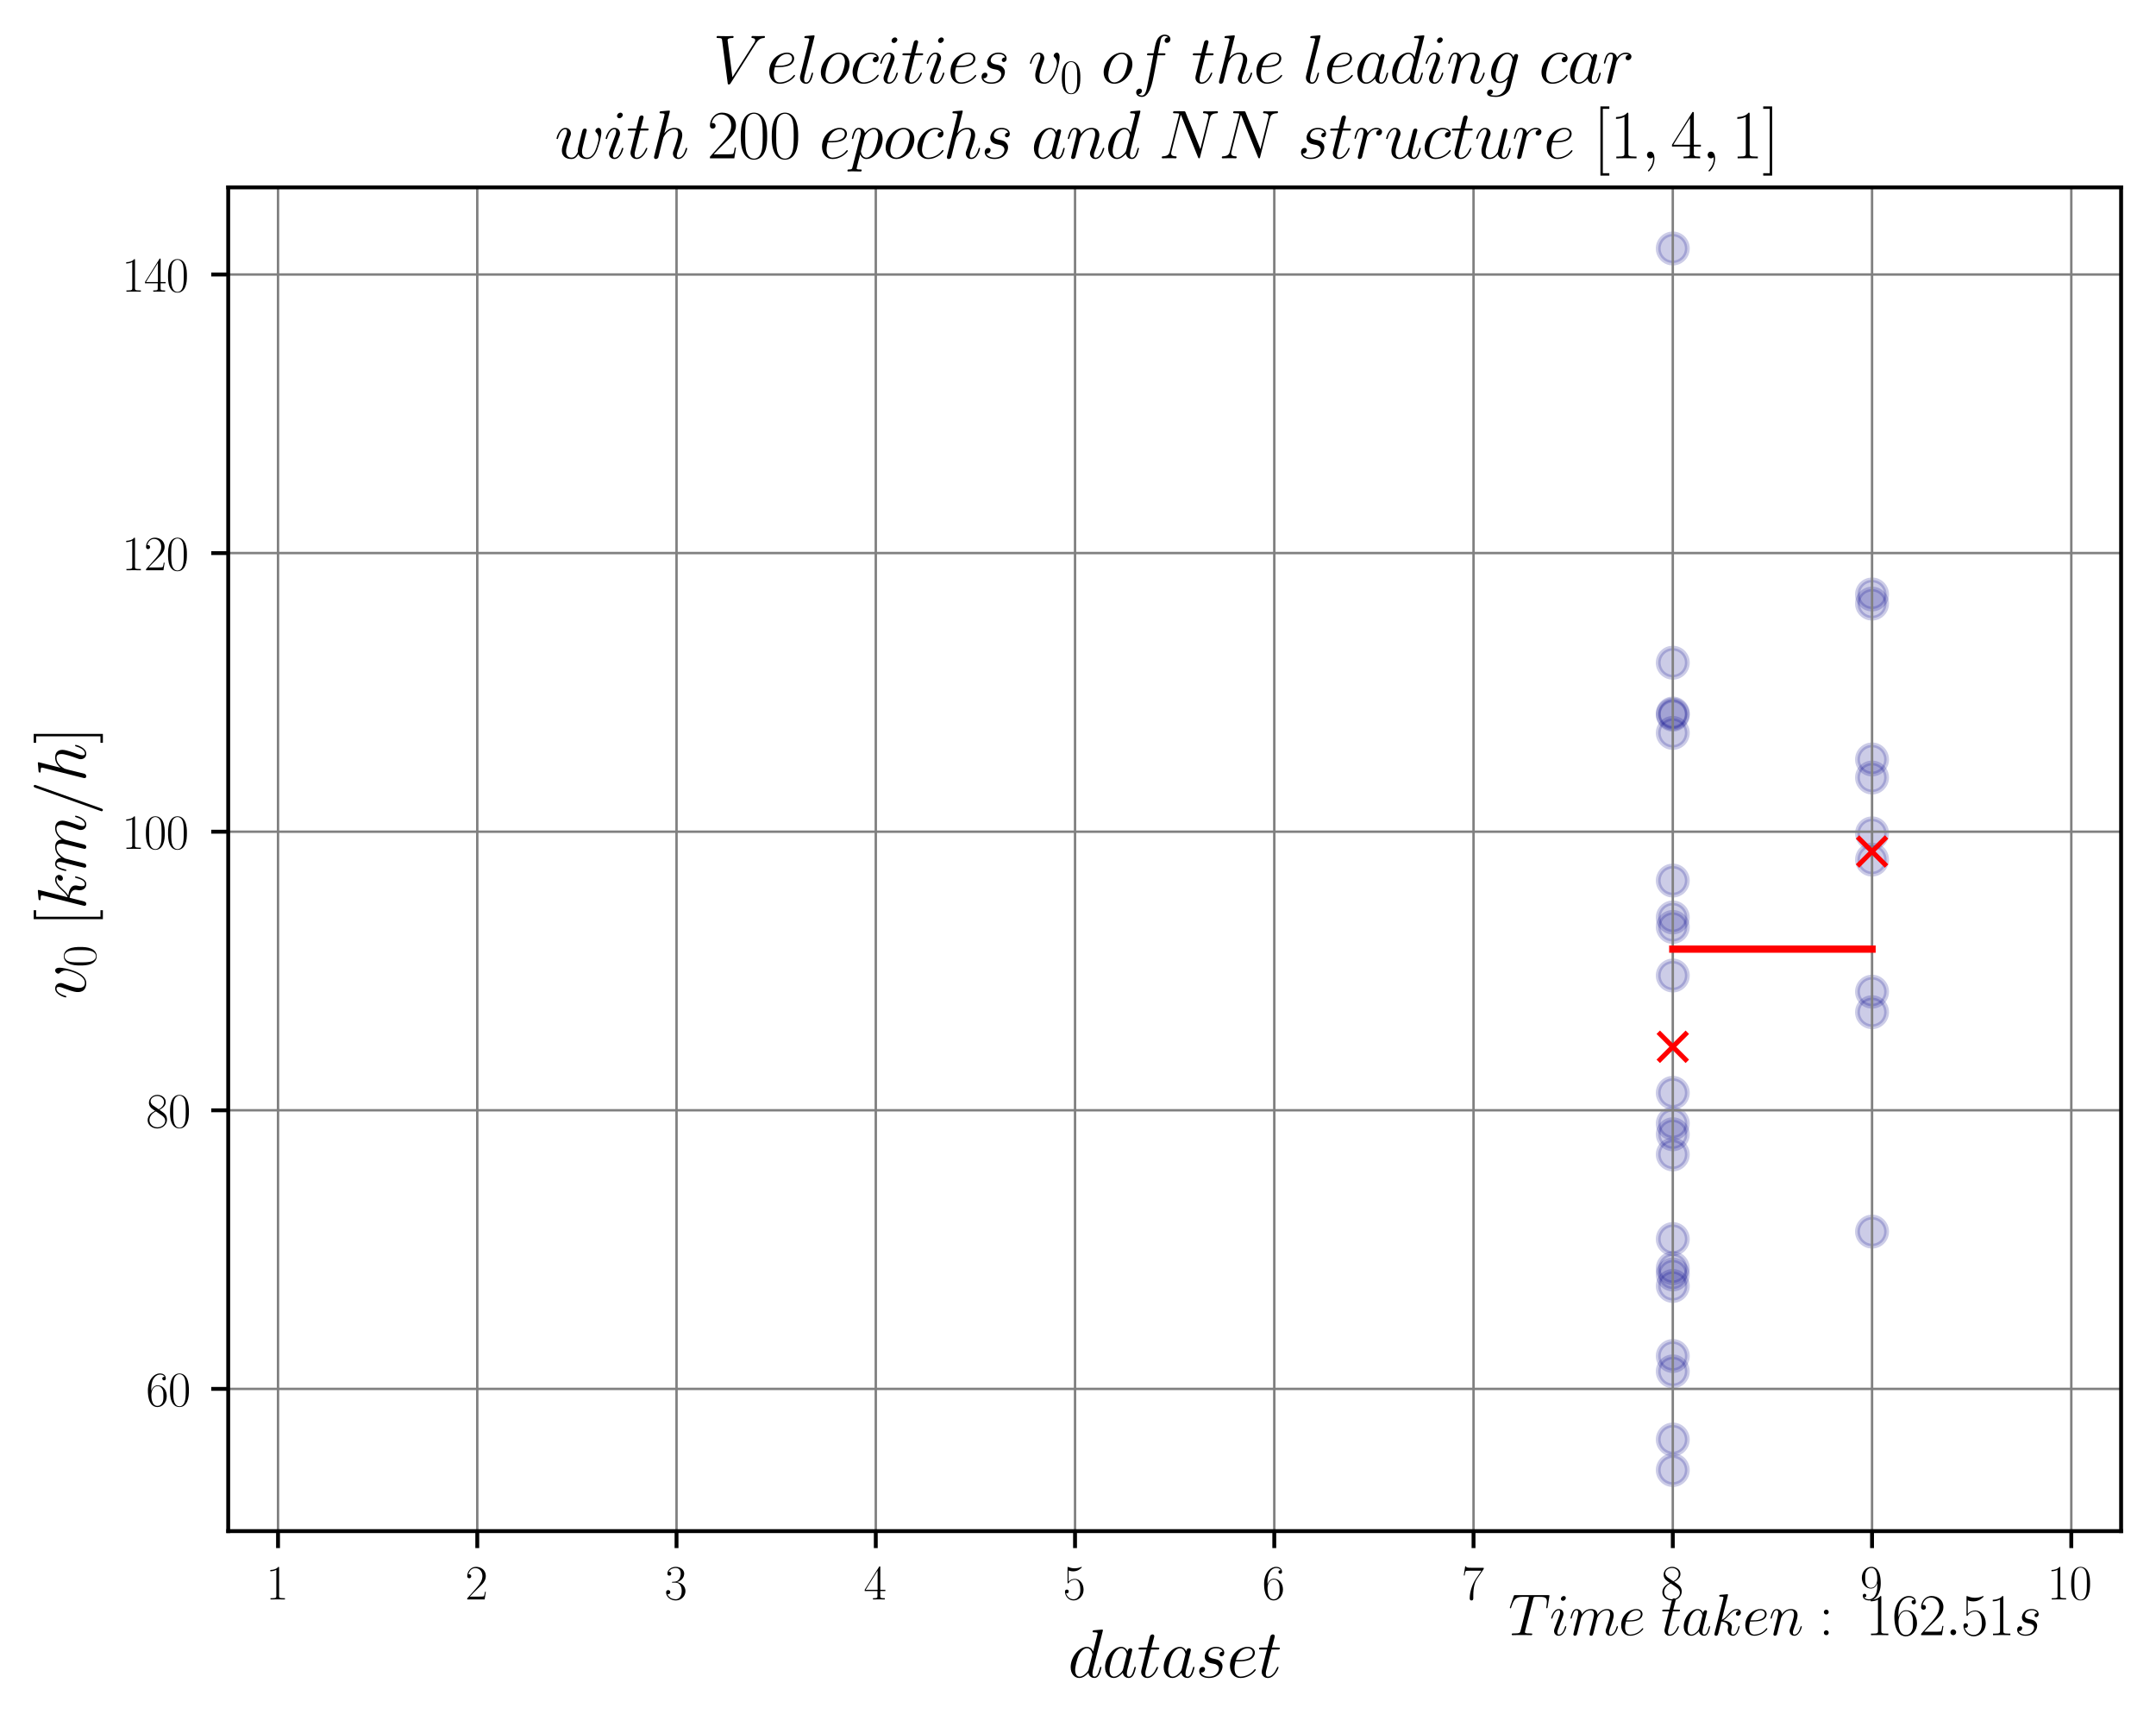 <?xml version="1.0" encoding="utf-8" standalone="no"?>
<!DOCTYPE svg PUBLIC "-//W3C//DTD SVG 1.1//EN"
  "http://www.w3.org/Graphics/SVG/1.1/DTD/svg11.dtd">
<svg xmlns:xlink="http://www.w3.org/1999/xlink" width="444.892pt" height="356.19pt" viewBox="0 0 444.892 356.19" xmlns="http://www.w3.org/2000/svg" version="1.1">
 <defs>
  <style type="text/css">*{stroke-linejoin: round; stroke-linecap: butt}</style>
 </defs>
 <g id="figure_1">
  <g id="patch_1">
   <path d="M 0 356.19 
L 444.892 356.19 
L 444.892 0 
L 0 0 
z
" style="fill: #ffffff"/>
  </g>
  <g id="axes_1">
   <g id="patch_2">
    <path d="M 47.092 315.861 
L 437.692 315.861 
L 437.692 38.661 
L 47.092 38.661 
z
" style="fill: #ffffff"/>
   </g>
   <g id="PathCollection_1">
    <defs>
     <path id="mc75d2610dd" d="M 0 3 
C 0.796 3 1.559 2.684 2.121 2.121 
C 2.684 1.559 3 0.796 3 0 
C 3 -0.796 2.684 -1.559 2.121 -2.121 
C 1.559 -2.684 0.796 -3 0 -3 
C -0.796 -3 -1.559 -2.684 -2.121 -2.121 
C -2.684 -1.559 -3 -0.796 -3 0 
C -3 0.796 -2.684 1.559 -2.121 2.121 
C -1.559 2.684 -0.796 3 0 3 
z
" style="stroke: #00008b; stroke-opacity: 0.2"/>
    </defs>
    <g clip-path="url(#pce71f24e8b)">
     <use xlink:href="#mc75d2610dd" x="345.181" y="261.639" style="fill: #00008b; fill-opacity: 0.2; stroke: #00008b; stroke-opacity: 0.2"/>
     <use xlink:href="#mc75d2610dd" x="345.181" y="147.194" style="fill: #00008b; fill-opacity: 0.2; stroke: #00008b; stroke-opacity: 0.2"/>
     <use xlink:href="#mc75d2610dd" x="345.181" y="136.714" style="fill: #00008b; fill-opacity: 0.2; stroke: #00008b; stroke-opacity: 0.2"/>
     <use xlink:href="#mc75d2610dd" x="345.181" y="231.778" style="fill: #00008b; fill-opacity: 0.2; stroke: #00008b; stroke-opacity: 0.2"/>
     <use xlink:href="#mc75d2610dd" x="345.181" y="51.261" style="fill: #00008b; fill-opacity: 0.2; stroke: #00008b; stroke-opacity: 0.2"/>
     <use xlink:href="#mc75d2610dd" x="345.181" y="279.739" style="fill: #00008b; fill-opacity: 0.2; stroke: #00008b; stroke-opacity: 0.2"/>
     <use xlink:href="#mc75d2610dd" x="345.181" y="303.261" style="fill: #00008b; fill-opacity: 0.2; stroke: #00008b; stroke-opacity: 0.2"/>
     <use xlink:href="#mc75d2610dd" x="345.181" y="296.966" style="fill: #00008b; fill-opacity: 0.2; stroke: #00008b; stroke-opacity: 0.2"/>
     <use xlink:href="#mc75d2610dd" x="345.181" y="181.653" style="fill: #00008b; fill-opacity: 0.2; stroke: #00008b; stroke-opacity: 0.2"/>
     <use xlink:href="#mc75d2610dd" x="345.181" y="151.197" style="fill: #00008b; fill-opacity: 0.2; stroke: #00008b; stroke-opacity: 0.2"/>
     <use xlink:href="#mc75d2610dd" x="345.181" y="147.427" style="fill: #00008b; fill-opacity: 0.2; stroke: #00008b; stroke-opacity: 0.2"/>
     <use xlink:href="#mc75d2610dd" x="345.181" y="265.283" style="fill: #00008b; fill-opacity: 0.2; stroke: #00008b; stroke-opacity: 0.2"/>
     <use xlink:href="#mc75d2610dd" x="345.181" y="238.152" style="fill: #00008b; fill-opacity: 0.2; stroke: #00008b; stroke-opacity: 0.2"/>
     <use xlink:href="#mc75d2610dd" x="345.181" y="189.267" style="fill: #00008b; fill-opacity: 0.2; stroke: #00008b; stroke-opacity: 0.2"/>
     <use xlink:href="#mc75d2610dd" x="345.181" y="201.245" style="fill: #00008b; fill-opacity: 0.2; stroke: #00008b; stroke-opacity: 0.2"/>
     <use xlink:href="#mc75d2610dd" x="345.181" y="262.914" style="fill: #00008b; fill-opacity: 0.2; stroke: #00008b; stroke-opacity: 0.2"/>
     <use xlink:href="#mc75d2610dd" x="345.181" y="282.912" style="fill: #00008b; fill-opacity: 0.2; stroke: #00008b; stroke-opacity: 0.2"/>
     <use xlink:href="#mc75d2610dd" x="345.181" y="225.447" style="fill: #00008b; fill-opacity: 0.2; stroke: #00008b; stroke-opacity: 0.2"/>
     <use xlink:href="#mc75d2610dd" x="345.181" y="191.224" style="fill: #00008b; fill-opacity: 0.2; stroke: #00008b; stroke-opacity: 0.2"/>
     <use xlink:href="#mc75d2610dd" x="345.181" y="233.989" style="fill: #00008b; fill-opacity: 0.2; stroke: #00008b; stroke-opacity: 0.2"/>
     <use xlink:href="#mc75d2610dd" x="345.181" y="255.607" style="fill: #00008b; fill-opacity: 0.2; stroke: #00008b; stroke-opacity: 0.2"/>
    </g>
   </g>
   <g id="PathCollection_2">
    <g clip-path="url(#pce71f24e8b)">
     <use xlink:href="#mc75d2610dd" x="386.297" y="156.671" style="fill: #00008b; fill-opacity: 0.2; stroke: #00008b; stroke-opacity: 0.2"/>
     <use xlink:href="#mc75d2610dd" x="386.297" y="124.521" style="fill: #00008b; fill-opacity: 0.2; stroke: #00008b; stroke-opacity: 0.2"/>
     <use xlink:href="#mc75d2610dd" x="386.297" y="204.577" style="fill: #00008b; fill-opacity: 0.2; stroke: #00008b; stroke-opacity: 0.2"/>
     <use xlink:href="#mc75d2610dd" x="386.297" y="254.075" style="fill: #00008b; fill-opacity: 0.2; stroke: #00008b; stroke-opacity: 0.2"/>
     <use xlink:href="#mc75d2610dd" x="386.297" y="122.633" style="fill: #00008b; fill-opacity: 0.2; stroke: #00008b; stroke-opacity: 0.2"/>
     <use xlink:href="#mc75d2610dd" x="386.297" y="177.327" style="fill: #00008b; fill-opacity: 0.2; stroke: #00008b; stroke-opacity: 0.2"/>
     <use xlink:href="#mc75d2610dd" x="386.297" y="171.919" style="fill: #00008b; fill-opacity: 0.2; stroke: #00008b; stroke-opacity: 0.2"/>
     <use xlink:href="#mc75d2610dd" x="386.297" y="160.4" style="fill: #00008b; fill-opacity: 0.2; stroke: #00008b; stroke-opacity: 0.2"/>
     <use xlink:href="#mc75d2610dd" x="386.297" y="208.806" style="fill: #00008b; fill-opacity: 0.2; stroke: #00008b; stroke-opacity: 0.2"/>
    </g>
   </g>
   <g id="matplotlib.axis_1">
    <g id="xtick_1">
     <g id="line2d_1">
      <path d="M 57.371 315.861 
L 57.371 38.661 
" clip-path="url(#pce71f24e8b)" style="fill: none; stroke: #808080; stroke-width: 0.5; stroke-linecap: square"/>
     </g>
     <g id="line2d_2">
      <defs>
       <path id="m9a324a3b76" d="M 0 0 
L 0 3.5 
" style="stroke: #000000; stroke-width: 0.8"/>
      </defs>
      <g>
       <use xlink:href="#m9a324a3b76" x="57.371" y="315.861" style="stroke: #000000; stroke-width: 0.8"/>
      </g>
     </g>
     <g id="text_1">
      <!-- $\mathdefault{1}$ -->
      <g transform="translate(54.88 329.96) scale(0.1 -0.1)">
       <defs>
        <path id="CMR17-31" d="M 1702 4083 
C 1702 4217 1696 4224 1606 4224 
C 1357 3927 979 3833 621 3820 
C 602 3820 570 3820 563 3808 
C 557 3795 557 3782 557 3648 
C 755 3648 1088 3686 1344 3839 
L 1344 467 
C 1344 243 1331 166 781 166 
L 589 166 
L 589 0 
C 896 6 1216 12 1523 12 
C 1830 12 2150 6 2458 0 
L 2458 166 
L 2266 166 
C 1715 166 1702 236 1702 467 
L 1702 4083 
z
" transform="scale(0.016)"/>
       </defs>
       <use xlink:href="#CMR17-31" transform="scale(0.996)"/>
      </g>
     </g>
    </g>
    <g id="xtick_2">
     <g id="line2d_3">
      <path d="M 98.486 315.861 
L 98.486 38.661 
" clip-path="url(#pce71f24e8b)" style="fill: none; stroke: #808080; stroke-width: 0.5; stroke-linecap: square"/>
     </g>
     <g id="line2d_4">
      <g>
       <use xlink:href="#m9a324a3b76" x="98.486" y="315.861" style="stroke: #000000; stroke-width: 0.8"/>
      </g>
     </g>
     <g id="text_2">
      <!-- $\mathdefault{2}$ -->
      <g transform="translate(95.996 329.96) scale(0.1 -0.1)">
       <defs>
        <path id="CMR17-32" d="M 2669 990 
L 2554 990 
C 2490 537 2438 460 2413 422 
C 2381 371 1920 371 1830 371 
L 602 371 
C 832 620 1280 1073 1824 1596 
C 2214 1966 2669 2400 2669 3033 
C 2669 3788 2067 4224 1395 4224 
C 691 4224 262 3603 262 3027 
C 262 2777 448 2745 525 2745 
C 589 2745 781 2783 781 3007 
C 781 3206 614 3264 525 3264 
C 486 3264 448 3257 422 3244 
C 544 3788 915 4057 1306 4057 
C 1862 4057 2227 3616 2227 3033 
C 2227 2477 1901 1998 1536 1583 
L 262 147 
L 262 0 
L 2515 0 
L 2669 990 
z
" transform="scale(0.016)"/>
       </defs>
       <use xlink:href="#CMR17-32" transform="scale(0.996)"/>
      </g>
     </g>
    </g>
    <g id="xtick_3">
     <g id="line2d_5">
      <path d="M 139.602 315.861 
L 139.602 38.661 
" clip-path="url(#pce71f24e8b)" style="fill: none; stroke: #808080; stroke-width: 0.5; stroke-linecap: square"/>
     </g>
     <g id="line2d_6">
      <g>
       <use xlink:href="#m9a324a3b76" x="139.602" y="315.861" style="stroke: #000000; stroke-width: 0.8"/>
      </g>
     </g>
     <g id="text_3">
      <!-- $\mathdefault{3}$ -->
      <g transform="translate(137.112 329.96) scale(0.1 -0.1)">
       <defs>
        <path id="CMR17-33" d="M 1414 2176 
C 1984 2176 2234 1673 2234 1094 
C 2234 322 1824 25 1453 25 
C 1114 25 563 193 390 691 
C 422 678 454 678 486 678 
C 640 678 755 780 755 947 
C 755 1132 614 1216 486 1216 
C 378 1216 211 1164 211 927 
C 211 335 787 -128 1466 -128 
C 2176 -128 2720 432 2720 1087 
C 2720 1718 2208 2176 1600 2246 
C 2086 2347 2554 2776 2554 3353 
C 2554 3856 2048 4224 1472 4224 
C 890 4224 378 3862 378 3347 
C 378 3123 544 3084 627 3084 
C 762 3084 877 3167 877 3334 
C 877 3500 762 3584 627 3584 
C 602 3584 570 3584 544 3571 
C 730 3999 1235 4076 1459 4076 
C 1683 4076 2106 3966 2106 3347 
C 2106 3167 2080 2851 1862 2574 
C 1670 2329 1453 2316 1242 2297 
C 1210 2297 1062 2284 1037 2284 
C 992 2278 966 2272 966 2227 
C 966 2182 973 2176 1101 2176 
L 1414 2176 
z
" transform="scale(0.016)"/>
       </defs>
       <use xlink:href="#CMR17-33" transform="scale(0.996)"/>
      </g>
     </g>
    </g>
    <g id="xtick_4">
     <g id="line2d_7">
      <path d="M 180.718 315.861 
L 180.718 38.661 
" clip-path="url(#pce71f24e8b)" style="fill: none; stroke: #808080; stroke-width: 0.5; stroke-linecap: square"/>
     </g>
     <g id="line2d_8">
      <g>
       <use xlink:href="#m9a324a3b76" x="180.718" y="315.861" style="stroke: #000000; stroke-width: 0.8"/>
      </g>
     </g>
     <g id="text_4">
      <!-- $\mathdefault{4}$ -->
      <g transform="translate(178.227 329.96) scale(0.1 -0.1)">
       <defs>
        <path id="CMR17-34" d="M 2150 4147 
C 2150 4281 2144 4288 2029 4288 
L 128 1254 
L 128 1088 
L 1779 1088 
L 1779 460 
C 1779 230 1766 166 1318 166 
L 1197 166 
L 1197 0 
C 1402 12 1747 12 1965 12 
C 2182 12 2528 12 2733 0 
L 2733 166 
L 2611 166 
C 2163 166 2150 230 2150 460 
L 2150 1088 
L 2803 1088 
L 2803 1254 
L 2150 1254 
L 2150 4147 
z
M 1798 3723 
L 1798 1254 
L 256 1254 
L 1798 3723 
z
" transform="scale(0.016)"/>
       </defs>
       <use xlink:href="#CMR17-34" transform="scale(0.996)"/>
      </g>
     </g>
    </g>
    <g id="xtick_5">
     <g id="line2d_9">
      <path d="M 221.834 315.861 
L 221.834 38.661 
" clip-path="url(#pce71f24e8b)" style="fill: none; stroke: #808080; stroke-width: 0.5; stroke-linecap: square"/>
     </g>
     <g id="line2d_10">
      <g>
       <use xlink:href="#m9a324a3b76" x="221.834" y="315.861" style="stroke: #000000; stroke-width: 0.8"/>
      </g>
     </g>
     <g id="text_5">
      <!-- $\mathdefault{5}$ -->
      <g transform="translate(219.343 329.96) scale(0.1 -0.1)">
       <defs>
        <path id="CMR17-35" d="M 730 3750 
C 794 3724 1056 3641 1325 3641 
C 1920 3641 2246 3961 2432 4140 
C 2432 4191 2432 4224 2394 4224 
C 2387 4224 2374 4224 2323 4198 
C 2099 4102 1837 4032 1517 4032 
C 1325 4032 1037 4055 723 4191 
C 653 4224 640 4224 634 4224 
C 602 4224 595 4217 595 4090 
L 595 2231 
C 595 2113 595 2080 659 2080 
C 691 2080 704 2093 736 2139 
C 941 2435 1222 2560 1542 2560 
C 1766 2560 2246 2415 2246 1293 
C 2246 1087 2246 716 2054 422 
C 1894 159 1645 25 1370 25 
C 947 25 518 319 403 812 
C 429 806 480 793 506 793 
C 589 793 749 838 749 1036 
C 749 1209 627 1280 506 1280 
C 358 1280 262 1190 262 1011 
C 262 454 704 -128 1382 -128 
C 2042 -128 2669 441 2669 1267 
C 2669 2054 2170 2662 1549 2662 
C 1222 2662 947 2540 730 2304 
L 730 3750 
z
" transform="scale(0.016)"/>
       </defs>
       <use xlink:href="#CMR17-35" transform="scale(0.996)"/>
      </g>
     </g>
    </g>
    <g id="xtick_6">
     <g id="line2d_11">
      <path d="M 262.95 315.861 
L 262.95 38.661 
" clip-path="url(#pce71f24e8b)" style="fill: none; stroke: #808080; stroke-width: 0.5; stroke-linecap: square"/>
     </g>
     <g id="line2d_12">
      <g>
       <use xlink:href="#m9a324a3b76" x="262.95" y="315.861" style="stroke: #000000; stroke-width: 0.8"/>
      </g>
     </g>
     <g id="text_6">
      <!-- $\mathdefault{6}$ -->
      <g transform="translate(260.459 329.96) scale(0.1 -0.1)">
       <defs>
        <path id="CMR17-36" d="M 678 2198 
C 678 3712 1395 4076 1811 4076 
C 1946 4076 2272 4049 2400 3782 
C 2298 3782 2106 3782 2106 3558 
C 2106 3385 2246 3328 2336 3328 
C 2394 3328 2566 3353 2566 3571 
C 2566 3987 2246 4224 1805 4224 
C 1043 4224 243 3411 243 2011 
C 243 257 966 -128 1478 -128 
C 2099 -128 2688 431 2688 1295 
C 2688 2101 2170 2688 1517 2688 
C 1126 2688 838 2430 678 1979 
L 678 2198 
z
M 1478 25 
C 691 25 691 1212 691 1450 
C 691 1914 909 2585 1504 2585 
C 1613 2585 1926 2585 2138 2140 
C 2253 1889 2253 1624 2253 1302 
C 2253 954 2253 696 2118 438 
C 1978 173 1773 25 1478 25 
z
" transform="scale(0.016)"/>
       </defs>
       <use xlink:href="#CMR17-36" transform="scale(0.996)"/>
      </g>
     </g>
    </g>
    <g id="xtick_7">
     <g id="line2d_13">
      <path d="M 304.065 315.861 
L 304.065 38.661 
" clip-path="url(#pce71f24e8b)" style="fill: none; stroke: #808080; stroke-width: 0.5; stroke-linecap: square"/>
     </g>
     <g id="line2d_14">
      <g>
       <use xlink:href="#m9a324a3b76" x="304.065" y="315.861" style="stroke: #000000; stroke-width: 0.8"/>
      </g>
     </g>
     <g id="text_7">
      <!-- $\mathdefault{7}$ -->
      <g transform="translate(301.575 329.96) scale(0.1 -0.1)">
       <defs>
        <path id="CMR17-37" d="M 2886 3955 
L 2886 4096 
L 1382 4096 
C 634 4096 621 4166 595 4288 
L 480 4288 
L 294 3104 
L 410 3104 
C 429 3226 474 3552 550 3673 
C 589 3724 1062 3724 1171 3724 
L 2579 3724 
L 1869 2670 
C 1395 1961 1069 1003 1069 166 
C 1069 89 1069 -128 1299 -128 
C 1530 -128 1530 89 1530 172 
L 1530 466 
C 1530 1514 1709 2204 2003 2644 
L 2886 3955 
z
" transform="scale(0.016)"/>
       </defs>
       <use xlink:href="#CMR17-37" transform="scale(0.996)"/>
      </g>
     </g>
    </g>
    <g id="xtick_8">
     <g id="line2d_15">
      <path d="M 345.181 315.861 
L 345.181 38.661 
" clip-path="url(#pce71f24e8b)" style="fill: none; stroke: #808080; stroke-width: 0.5; stroke-linecap: square"/>
     </g>
     <g id="line2d_16">
      <g>
       <use xlink:href="#m9a324a3b76" x="345.181" y="315.861" style="stroke: #000000; stroke-width: 0.8"/>
      </g>
     </g>
     <g id="text_8">
      <!-- $\mathdefault{8}$ -->
      <g transform="translate(342.691 329.96) scale(0.1 -0.1)">
       <defs>
        <path id="CMR17-38" d="M 1741 2289 
C 2144 2494 2554 2803 2554 3298 
C 2554 3884 1990 4224 1472 4224 
C 890 4224 378 3800 378 3215 
C 378 3054 416 2777 666 2533 
C 730 2469 998 2276 1171 2154 
C 883 2006 211 1652 211 945 
C 211 282 838 -128 1459 -128 
C 2144 -128 2720 366 2720 1022 
C 2720 1607 2330 1877 2074 2051 
L 1741 2289 
z
M 902 2855 
C 851 2887 595 3086 595 3388 
C 595 3781 998 4076 1459 4076 
C 1965 4076 2336 3716 2336 3298 
C 2336 2700 1670 2359 1638 2359 
C 1632 2359 1626 2359 1574 2398 
L 902 2855 
z
M 2080 1536 
C 2176 1466 2483 1253 2483 861 
C 2483 385 2010 25 1472 25 
C 890 25 448 443 448 951 
C 448 1459 838 1884 1280 2083 
L 2080 1536 
z
" transform="scale(0.016)"/>
       </defs>
       <use xlink:href="#CMR17-38" transform="scale(0.996)"/>
      </g>
     </g>
    </g>
    <g id="xtick_9">
     <g id="line2d_17">
      <path d="M 386.297 315.861 
L 386.297 38.661 
" clip-path="url(#pce71f24e8b)" style="fill: none; stroke: #808080; stroke-width: 0.5; stroke-linecap: square"/>
     </g>
     <g id="line2d_18">
      <g>
       <use xlink:href="#m9a324a3b76" x="386.297" y="315.861" style="stroke: #000000; stroke-width: 0.8"/>
      </g>
     </g>
     <g id="text_9">
      <!-- $\mathdefault{9}$ -->
      <g transform="translate(383.806 329.96) scale(0.1 -0.1)">
       <defs>
        <path id="CMR17-39" d="M 2253 1871 
C 2253 448 1670 25 1190 25 
C 1043 25 685 43 538 281 
C 704 256 826 345 826 505 
C 826 678 685 736 595 736 
C 538 736 365 710 365 492 
C 365 68 742 -128 1203 -128 
C 1939 -128 2688 665 2688 2090 
C 2688 3857 1971 4224 1485 4224 
C 851 4224 243 3664 243 2800 
C 243 2000 762 1408 1414 1408 
C 1952 1408 2189 1910 2253 2122 
L 2253 1871 
z
M 1427 1510 
C 1254 1510 1011 1542 813 1929 
C 678 2181 678 2477 678 2793 
C 678 3174 678 3438 858 3722 
C 947 3857 1114 4076 1485 4076 
C 2240 4076 2240 2909 2240 2651 
C 2240 2193 2035 1510 1427 1510 
z
" transform="scale(0.016)"/>
       </defs>
       <use xlink:href="#CMR17-39" transform="scale(0.996)"/>
      </g>
     </g>
    </g>
    <g id="xtick_10">
     <g id="line2d_19">
      <path d="M 427.413 315.861 
L 427.413 38.661 
" clip-path="url(#pce71f24e8b)" style="fill: none; stroke: #808080; stroke-width: 0.5; stroke-linecap: square"/>
     </g>
     <g id="line2d_20">
      <g>
       <use xlink:href="#m9a324a3b76" x="427.413" y="315.861" style="stroke: #000000; stroke-width: 0.8"/>
      </g>
     </g>
     <g id="text_10">
      <!-- $\mathdefault{10}$ -->
      <g transform="translate(422.431 329.96) scale(0.1 -0.1)">
       <defs>
        <path id="CMR17-30" d="M 2688 2038 
C 2688 2430 2682 3099 2413 3613 
C 2176 4063 1798 4224 1466 4224 
C 1158 4224 768 4082 525 3620 
C 269 3137 243 2539 243 2038 
C 243 1671 250 1112 448 623 
C 723 -39 1216 -128 1466 -128 
C 1760 -128 2208 -7 2470 604 
C 2662 1048 2688 1568 2688 2038 
z
M 1466 -26 
C 1056 -26 813 328 723 816 
C 653 1196 653 1749 653 2109 
C 653 2604 653 3015 736 3407 
C 858 3954 1216 4121 1466 4121 
C 1728 4121 2067 3947 2189 3420 
C 2272 3054 2278 2623 2278 2109 
C 2278 1691 2278 1176 2202 797 
C 2067 96 1690 -26 1466 -26 
z
" transform="scale(0.016)"/>
       </defs>
       <use xlink:href="#CMR17-31" transform="scale(0.996)"/>
       <use xlink:href="#CMR17-30" transform="translate(45.69 0) scale(0.996)"/>
      </g>
     </g>
    </g>
    <g id="text_11">
     <!-- $data set$ -->
     <g transform="translate(220.361 346.019) scale(0.14 -0.14)">
      <defs>
       <path id="CMMI12-64" d="M 3219 4255 
C 3226 4281 3238 4319 3238 4351 
C 3238 4416 3174 4416 3162 4416 
C 3155 4416 2842 4390 2810 4383 
C 2701 4377 2605 4364 2490 4358 
C 2330 4345 2285 4339 2285 4223 
C 2285 4159 2336 4159 2426 4159 
C 2739 4159 2746 4103 2746 4040 
C 2746 4002 2733 3951 2726 3932 
L 2336 2394 
C 2266 2560 2093 2816 1760 2816 
C 1037 2816 256 1883 256 938 
C 256 306 627 -64 1062 -64 
C 1414 -64 1715 210 1894 421 
C 1958 44 2259 -64 2451 -64 
C 2643 -64 2797 51 2912 281 
C 3014 498 3104 887 3104 913 
C 3104 945 3078 970 3040 970 
C 2982 970 2976 938 2950 842 
C 2854 466 2733 64 2470 64 
C 2285 64 2272 230 2272 357 
C 2272 383 2272 517 2317 696 
L 3219 4255 
z
M 1926 759 
C 1894 651 1894 638 1805 517 
C 1664 338 1382 64 1082 64 
C 819 64 672 300 672 676 
C 672 1028 870 1743 992 2011 
C 1210 2458 1510 2687 1760 2687 
C 2182 2687 2266 2164 2266 2113 
C 2266 2107 2246 2024 2240 2011 
L 1926 759 
z
" transform="scale(0.016)"/>
       <path id="CMMI12-61" d="M 1926 759 
C 1894 651 1894 638 1805 517 
C 1664 338 1382 64 1082 64 
C 819 64 672 300 672 676 
C 672 1028 870 1743 992 2011 
C 1210 2458 1510 2687 1760 2687 
C 2182 2687 2266 2164 2266 2113 
C 2266 2107 2246 2024 2240 2011 
L 1926 759 
z
M 2336 2394 
C 2266 2560 2093 2816 1760 2816 
C 1037 2816 256 1883 256 938 
C 256 306 627 -64 1062 -64 
C 1414 -64 1715 210 1894 421 
C 1958 44 2259 -64 2451 -64 
C 2643 -64 2797 51 2912 280 
C 3014 496 3104 885 3104 910 
C 3104 942 3078 968 3040 968 
C 2982 968 2976 936 2950 840 
C 2854 465 2733 64 2470 64 
C 2285 64 2272 229 2272 356 
C 2272 503 2291 573 2349 821 
C 2394 980 2426 1120 2477 1305 
C 2714 2260 2771 2489 2771 2528 
C 2771 2617 2701 2688 2605 2688 
C 2400 2688 2349 2464 2336 2388 
L 2336 2394 
z
" transform="scale(0.016)"/>
       <path id="CMMI12-74" d="M 1286 2566 
L 1875 2566 
C 1997 2566 2061 2566 2061 2681 
C 2061 2752 2022 2752 1894 2752 
L 1331 2752 
L 1568 3664 
C 1594 3752 1594 3764 1594 3808 
C 1594 3910 1510 3968 1427 3968 
C 1376 3968 1229 3948 1178 3746 
L 928 2752 
L 326 2752 
C 198 2752 141 2752 141 2630 
C 141 2566 186 2566 307 2566 
L 877 2566 
L 454 881 
C 403 657 384 593 384 510 
C 384 210 595 -64 954 -64 
C 1600 -64 1946 868 1946 913 
C 1946 951 1920 970 1882 970 
C 1869 970 1843 970 1830 944 
C 1824 938 1818 932 1773 830 
C 1638 510 1344 64 973 64 
C 781 64 768 223 768 364 
C 768 370 768 491 787 568 
L 1286 2566 
z
" transform="scale(0.016)"/>
       <path id="CMMI12-73" d="M 1459 1290 
C 1568 1271 1741 1233 1779 1227 
C 1862 1201 2150 1099 2150 793 
C 2150 595 1971 64 1229 64 
C 1094 64 614 83 486 447 
C 742 414 870 614 870 755 
C 870 889 781 960 653 960 
C 512 960 326 851 326 563 
C 326 176 710 -64 1222 -64 
C 2195 -64 2483 665 2483 998 
C 2483 1093 2483 1271 2278 1475 
C 2118 1627 1965 1659 1619 1729 
C 1446 1767 1171 1824 1171 2111 
C 1171 2239 1286 2687 1894 2687 
C 2163 2687 2426 2589 2490 2368 
C 2208 2368 2195 2124 2195 2118 
C 2195 1983 2317 1945 2374 1945 
C 2464 1945 2643 2015 2643 2284 
C 2643 2546 2400 2816 1901 2816 
C 1062 2816 838 2169 838 1907 
C 838 1424 1312 1322 1459 1290 
z
" transform="scale(0.016)"/>
       <path id="CMMI12-65" d="M 1146 1472 
C 1318 1472 1754 1484 2061 1600 
C 2547 1786 2592 2160 2592 2275 
C 2592 2559 2349 2816 1926 2816 
C 1254 2816 288 2205 288 1066 
C 288 400 672 -64 1254 -64 
C 2125 -64 2675 609 2675 691 
C 2675 729 2637 761 2611 761 
C 2592 761 2586 755 2528 698 
C 2118 159 1510 64 1267 64 
C 902 64 710 349 710 818 
C 710 907 710 1066 806 1472 
L 1146 1472 
z
M 838 1600 
C 1114 2591 1722 2687 1926 2687 
C 2208 2687 2400 2520 2400 2275 
C 2400 1600 1376 1600 1107 1600 
L 838 1600 
z
" transform="scale(0.016)"/>
      </defs>
      <use xlink:href="#CMMI12-64" transform="scale(0.996)"/>
      <use xlink:href="#CMMI12-61" transform="translate(50.689 0) scale(0.996)"/>
      <use xlink:href="#CMMI12-74" transform="translate(101.897 0) scale(0.996)"/>
      <use xlink:href="#CMMI12-61" transform="translate(137.123 0) scale(0.996)"/>
      <use xlink:href="#CMMI12-73" transform="translate(188.331 0) scale(0.996)"/>
      <use xlink:href="#CMMI12-65" transform="translate(234.281 0) scale(0.996)"/>
      <use xlink:href="#CMMI12-74" transform="translate(279.493 0) scale(0.996)"/>
     </g>
    </g>
   </g>
   <g id="matplotlib.axis_2">
    <g id="ytick_1">
     <g id="line2d_21">
      <path d="M 47.092 286.519 
L 437.692 286.519 
" clip-path="url(#pce71f24e8b)" style="fill: none; stroke: #808080; stroke-width: 0.5; stroke-linecap: square"/>
     </g>
     <g id="line2d_22">
      <defs>
       <path id="mcbc0877846" d="M 0 0 
L -3.5 0 
" style="stroke: #000000; stroke-width: 0.8"/>
      </defs>
      <g>
       <use xlink:href="#mcbc0877846" x="47.092" y="286.519" style="stroke: #000000; stroke-width: 0.8"/>
      </g>
     </g>
     <g id="text_12">
      <!-- $\mathdefault{60}$ -->
      <g transform="translate(30.129 290.068) scale(0.1 -0.1)">
       <use xlink:href="#CMR17-36" transform="scale(0.996)"/>
       <use xlink:href="#CMR17-30" transform="translate(45.69 0) scale(0.996)"/>
      </g>
     </g>
    </g>
    <g id="ytick_2">
     <g id="line2d_23">
      <path d="M 47.092 229.045 
L 437.692 229.045 
" clip-path="url(#pce71f24e8b)" style="fill: none; stroke: #808080; stroke-width: 0.5; stroke-linecap: square"/>
     </g>
     <g id="line2d_24">
      <g>
       <use xlink:href="#mcbc0877846" x="47.092" y="229.045" style="stroke: #000000; stroke-width: 0.8"/>
      </g>
     </g>
     <g id="text_13">
      <!-- $\mathdefault{80}$ -->
      <g transform="translate(30.129 232.594) scale(0.1 -0.1)">
       <use xlink:href="#CMR17-38" transform="scale(0.996)"/>
       <use xlink:href="#CMR17-30" transform="translate(45.69 0) scale(0.996)"/>
      </g>
     </g>
    </g>
    <g id="ytick_3">
     <g id="line2d_25">
      <path d="M 47.092 171.572 
L 437.692 171.572 
" clip-path="url(#pce71f24e8b)" style="fill: none; stroke: #808080; stroke-width: 0.5; stroke-linecap: square"/>
     </g>
     <g id="line2d_26">
      <g>
       <use xlink:href="#mcbc0877846" x="47.092" y="171.572" style="stroke: #000000; stroke-width: 0.8"/>
      </g>
     </g>
     <g id="text_14">
      <!-- $\mathdefault{100}$ -->
      <g transform="translate(25.148 175.121) scale(0.1 -0.1)">
       <use xlink:href="#CMR17-31" transform="scale(0.996)"/>
       <use xlink:href="#CMR17-30" transform="translate(45.69 0) scale(0.996)"/>
       <use xlink:href="#CMR17-30" transform="translate(91.381 0) scale(0.996)"/>
      </g>
     </g>
    </g>
    <g id="ytick_4">
     <g id="line2d_27">
      <path d="M 47.092 114.098 
L 437.692 114.098 
" clip-path="url(#pce71f24e8b)" style="fill: none; stroke: #808080; stroke-width: 0.5; stroke-linecap: square"/>
     </g>
     <g id="line2d_28">
      <g>
       <use xlink:href="#mcbc0877846" x="47.092" y="114.098" style="stroke: #000000; stroke-width: 0.8"/>
      </g>
     </g>
     <g id="text_15">
      <!-- $\mathdefault{120}$ -->
      <g transform="translate(25.148 117.647) scale(0.1 -0.1)">
       <use xlink:href="#CMR17-31" transform="scale(0.996)"/>
       <use xlink:href="#CMR17-32" transform="translate(45.69 0) scale(0.996)"/>
       <use xlink:href="#CMR17-30" transform="translate(91.381 0) scale(0.996)"/>
      </g>
     </g>
    </g>
    <g id="ytick_5">
     <g id="line2d_29">
      <path d="M 47.092 56.625 
L 437.692 56.625 
" clip-path="url(#pce71f24e8b)" style="fill: none; stroke: #808080; stroke-width: 0.5; stroke-linecap: square"/>
     </g>
     <g id="line2d_30">
      <g>
       <use xlink:href="#mcbc0877846" x="47.092" y="56.625" style="stroke: #000000; stroke-width: 0.8"/>
      </g>
     </g>
     <g id="text_16">
      <!-- $\mathdefault{140}$ -->
      <g transform="translate(25.148 60.174) scale(0.1 -0.1)">
       <use xlink:href="#CMR17-31" transform="scale(0.996)"/>
       <use xlink:href="#CMR17-34" transform="translate(45.69 0) scale(0.996)"/>
       <use xlink:href="#CMR17-30" transform="translate(91.381 0) scale(0.996)"/>
      </g>
     </g>
    </g>
    <g id="text_17">
     <!-- $v_{0}\ [km/h]$ -->
     <g transform="translate(17.661 206.156) rotate(-90) scale(0.14 -0.14)">
      <defs>
       <path id="CMMI12-76" d="M 2925 2388 
C 2925 2790 2720 2816 2669 2816 
C 2515 2816 2374 2662 2374 2534 
C 2374 2458 2419 2413 2445 2388 
C 2509 2330 2675 2158 2675 1826 
C 2675 1558 2291 64 1523 64 
C 1133 64 1056 389 1056 625 
C 1056 945 1203 1392 1376 1851 
C 1478 2113 1504 2177 1504 2305 
C 1504 2573 1312 2816 998 2816 
C 410 2816 173 1890 173 1838 
C 173 1813 198 1781 243 1781 
C 301 1781 307 1807 333 1896 
C 486 2445 736 2687 979 2687 
C 1037 2687 1146 2687 1146 2477 
C 1146 2311 1075 2126 979 1883 
C 672 1066 672 868 672 715 
C 672 574 691 313 890 134 
C 1120 -64 1440 -64 1498 -64 
C 2560 -64 2925 2024 2925 2388 
z
" transform="scale(0.016)"/>
       <path id="CMR17-5b" d="M 1504 -1600 
L 1504 -1376 
L 902 -1376 
L 902 4575 
L 1504 4575 
L 1504 4800 
L 678 4800 
L 678 -1600 
L 1504 -1600 
z
" transform="scale(0.016)"/>
       <path id="CMMI12-6b" d="M 1798 4255 
C 1805 4281 1818 4319 1818 4351 
C 1818 4416 1754 4416 1741 4416 
C 1734 4416 1504 4396 1389 4383 
C 1280 4377 1184 4364 1069 4358 
C 915 4345 870 4339 870 4223 
C 870 4159 934 4159 998 4159 
C 1325 4159 1325 4103 1325 4040 
C 1325 4014 1325 4002 1293 3888 
L 378 250 
C 352 153 352 141 352 102 
C 352 -39 461 -64 525 -64 
C 704 -64 742 76 794 275 
L 1094 1476 
C 1555 1425 1830 1232 1830 924 
C 1830 885 1830 860 1811 763 
C 1786 667 1786 590 1786 558 
C 1786 185 2029 -64 2355 -64 
C 2650 -64 2803 205 2854 295 
C 2989 532 3072 892 3072 917 
C 3072 949 3046 975 3008 975 
C 2950 975 2944 949 2918 847 
C 2829 513 2694 64 2368 64 
C 2240 64 2157 128 2157 372 
C 2157 494 2182 635 2208 731 
C 2234 847 2234 853 2234 930 
C 2234 1309 1894 1521 1306 1598 
C 1536 1739 1766 1989 1856 2086 
C 2221 2495 2470 2687 2765 2687 
C 2912 2687 2950 2655 2995 2624 
C 2758 2598 2669 2431 2669 2303 
C 2669 2150 2790 2099 2880 2099 
C 3053 2099 3206 2246 3206 2451 
C 3206 2634 3059 2816 2771 2816 
C 2419 2816 2131 2579 1677 2067 
C 1613 1989 1376 1746 1139 1656 
L 1798 4255 
z
" transform="scale(0.016)"/>
       <path id="CMMI12-6d" d="M 1318 1870 
C 1331 1909 1491 2228 1728 2432 
C 1894 2585 2112 2687 2362 2687 
C 2618 2687 2707 2496 2707 2241 
C 2707 2202 2707 2075 2630 1775 
L 2470 1117 
C 2419 925 2298 453 2285 383 
C 2259 287 2221 121 2221 95 
C 2221 6 2291 -64 2387 -64 
C 2579 -64 2611 83 2669 313 
L 3053 1838 
C 3066 1890 3398 2687 4102 2687 
C 4358 2687 4448 2496 4448 2241 
C 4448 1883 4198 1187 4058 804 
C 4000 651 3968 568 3968 453 
C 3968 166 4166 -64 4474 -64 
C 5069 -64 5293 874 5293 913 
C 5293 945 5267 970 5229 970 
C 5171 970 5165 951 5133 842 
C 4986 332 4749 64 4493 64 
C 4429 64 4326 70 4326 274 
C 4326 440 4403 645 4429 715 
C 4544 1021 4832 1775 4832 2145 
C 4832 2528 4608 2816 4122 2816 
C 3693 2816 3347 2573 3091 2196 
C 3072 2541 2861 2816 2381 2816 
C 1811 2816 1510 2413 1395 2253 
C 1376 2617 1114 2816 832 2816 
C 646 2816 499 2726 378 2483 
C 262 2253 173 1864 173 1838 
C 173 1813 198 1781 243 1781 
C 294 1781 301 1787 339 1934 
C 435 2311 557 2687 813 2687 
C 960 2687 1011 2585 1011 2394 
C 1011 2253 947 2004 902 1807 
L 723 1117 
C 698 996 627 708 595 593 
C 550 427 480 127 480 95 
C 480 6 550 -64 646 -64 
C 723 -64 813 -26 864 70 
C 877 102 934 325 966 453 
L 1107 1028 
L 1318 1870 
z
" transform="scale(0.016)"/>
       <path id="CMMI12-3d" d="M 2746 4563 
C 2746 4569 2784 4665 2784 4678 
C 2784 4755 2720 4800 2669 4800 
C 2637 4800 2579 4800 2528 4659 
L 384 -1364 
C 384 -1370 346 -1466 346 -1479 
C 346 -1556 410 -1600 461 -1600 
C 499 -1600 557 -1594 602 -1460 
L 2746 4563 
z
" transform="scale(0.016)"/>
       <path id="CMMI12-68" d="M 1798 4255 
C 1805 4281 1818 4319 1818 4351 
C 1818 4416 1754 4416 1741 4416 
C 1734 4416 1421 4390 1389 4383 
C 1280 4377 1184 4364 1069 4358 
C 909 4345 864 4339 864 4223 
C 864 4159 915 4159 1005 4159 
C 1318 4159 1325 4103 1325 4040 
C 1325 4002 1312 3951 1306 3932 
L 378 249 
C 352 153 352 140 352 102 
C 352 -39 461 -64 525 -64 
C 634 -64 717 19 749 89 
L 1037 1245 
C 1069 1385 1107 1519 1139 1660 
C 1210 1928 1210 1934 1331 2119 
C 1453 2305 1741 2687 2234 2687 
C 2490 2687 2579 2496 2579 2241 
C 2579 1883 2330 1187 2189 804 
C 2131 651 2099 568 2099 453 
C 2099 166 2298 -64 2605 -64 
C 3200 -64 3424 874 3424 913 
C 3424 945 3398 970 3360 970 
C 3302 970 3296 951 3264 842 
C 3117 332 2880 64 2624 64 
C 2560 64 2458 70 2458 274 
C 2458 440 2534 645 2560 715 
C 2675 1021 2963 1775 2963 2145 
C 2963 2528 2739 2816 2253 2816 
C 1888 2816 1568 2643 1306 2311 
L 1798 4255 
z
" transform="scale(0.016)"/>
       <path id="CMR17-5d" d="M 915 4800 
L 90 4800 
L 90 4575 
L 691 4575 
L 691 -1376 
L 90 -1376 
L 90 -1600 
L 915 -1600 
L 915 4800 
z
" transform="scale(0.016)"/>
      </defs>
      <use xlink:href="#CMMI12-76" transform="scale(0.996)"/>
      <use xlink:href="#CMR17-30" transform="translate(47.161 -14.944) scale(0.697)"/>
      <use xlink:href="#CMR17-5b" transform="translate(107.337 0) scale(0.996)"/>
      <use xlink:href="#CMMI12-6b" transform="translate(132.208 0) scale(0.996)"/>
      <use xlink:href="#CMMI12-6d" transform="translate(186.287 0) scale(0.996)"/>
      <use xlink:href="#CMMI12-3d" transform="translate(271.615 0) scale(0.996)"/>
      <use xlink:href="#CMMI12-68" transform="translate(320.389 0) scale(0.996)"/>
      <use xlink:href="#CMR17-5d" transform="translate(376.544 0) scale(0.996)"/>
     </g>
    </g>
   </g>
   <g id="line2d_31">
    <path d="M 345.181 215.946 
" clip-path="url(#pce71f24e8b)" style="fill: none; stroke: #ff0000; stroke-width: 1.5; stroke-linecap: square"/>
    <defs>
     <path id="m706e4ead5f" d="M -3 3 
L 3 -3 
M -3 -3 
L 3 3 
" style="stroke: #ff0000"/>
    </defs>
    <g clip-path="url(#pce71f24e8b)">
     <use xlink:href="#m706e4ead5f" x="345.181" y="215.946" style="fill: #ff0000; stroke: #ff0000"/>
    </g>
   </g>
   <g id="line2d_32">
    <path d="M 386.297 175.659 
" clip-path="url(#pce71f24e8b)" style="fill: none; stroke: #ff0000; stroke-width: 1.5; stroke-linecap: square"/>
    <g clip-path="url(#pce71f24e8b)">
     <use xlink:href="#m706e4ead5f" x="386.297" y="175.659" style="fill: #ff0000; stroke: #ff0000"/>
    </g>
   </g>
   <g id="line2d_33">
    <path d="M 345.181 195.802 
L 386.297 195.802 
" clip-path="url(#pce71f24e8b)" style="fill: none; stroke: #ff0000; stroke-width: 1.5; stroke-linecap: square"/>
   </g>
   <g id="patch_3">
    <path d="M 47.092 315.861 
L 47.092 38.661 
" style="fill: none; stroke: #000000; stroke-width: 0.8; stroke-linejoin: miter; stroke-linecap: square"/>
   </g>
   <g id="patch_4">
    <path d="M 437.692 315.861 
L 437.692 38.661 
" style="fill: none; stroke: #000000; stroke-width: 0.8; stroke-linejoin: miter; stroke-linecap: square"/>
   </g>
   <g id="patch_5">
    <path d="M 47.092 315.861 
L 437.692 315.861 
" style="fill: none; stroke: #000000; stroke-width: 0.8; stroke-linejoin: miter; stroke-linecap: square"/>
   </g>
   <g id="patch_6">
    <path d="M 47.092 38.661 
L 437.692 38.661 
" style="fill: none; stroke: #000000; stroke-width: 0.8; stroke-linejoin: miter; stroke-linecap: square"/>
   </g>
   <g id="text_18">
    <!-- $Time\ taken:\ 162.51s$ -->
    <g transform="translate(311.261 337.323) scale(0.12 -0.12)">
     <defs>
      <path id="CMMI12-54" d="M 2669 3886 
C 2707 4038 2720 4096 2816 4121 
C 2867 4134 3078 4134 3213 4134 
C 3853 4134 4154 4109 4154 3612 
C 4154 3516 4128 3274 4090 3038 
L 4083 2962 
C 4083 2937 4109 2898 4147 2898 
C 4211 2898 4211 2930 4230 3032 
L 4416 4159 
C 4429 4217 4429 4230 4429 4249 
C 4429 4319 4390 4319 4262 4319 
L 762 4319 
C 614 4319 608 4313 570 4198 
L 179 3051 
C 173 3038 154 2968 154 2962 
C 154 2930 179 2898 218 2898 
C 269 2898 282 2924 307 3007 
C 576 3777 710 4134 1562 4134 
L 1990 4134 
C 2144 4134 2208 4134 2208 4064 
C 2208 4045 2208 4032 2176 3917 
L 1318 497 
C 1254 249 1242 185 563 185 
C 403 185 358 185 358 64 
C 358 0 429 0 461 0 
C 621 0 787 12 947 12 
L 1946 12 
C 2106 12 2278 0 2438 0 
C 2509 0 2573 0 2573 121 
C 2573 185 2528 185 2362 185 
C 1786 185 1786 242 1786 338 
C 1786 344 1786 389 1811 491 
L 2669 3886 
z
" transform="scale(0.016)"/>
      <path id="CMMI12-69" d="M 1811 913 
C 1811 945 1786 970 1747 970 
C 1690 970 1683 951 1651 842 
C 1485 261 1222 64 1011 64 
C 934 64 845 83 845 274 
C 845 447 922 638 992 830 
L 1440 2017 
C 1459 2068 1504 2183 1504 2305 
C 1504 2573 1312 2816 998 2816 
C 410 2816 173 1890 173 1838 
C 173 1813 198 1781 243 1781 
C 301 1781 307 1807 333 1896 
C 486 2432 730 2687 979 2687 
C 1037 2687 1146 2681 1146 2477 
C 1146 2311 1062 2100 1011 1960 
L 563 772 
C 525 670 486 568 486 453 
C 486 166 685 -64 992 -64 
C 1581 -64 1811 868 1811 913 
z
M 1760 4012 
C 1760 4108 1683 4224 1542 4224 
C 1395 4224 1229 4083 1229 3916 
C 1229 3756 1363 3705 1440 3705 
C 1613 3705 1760 3871 1760 4012 
z
" transform="scale(0.016)"/>
      <path id="CMMI12-6e" d="M 1318 1870 
C 1331 1909 1491 2228 1728 2432 
C 1894 2585 2112 2687 2362 2687 
C 2618 2687 2707 2496 2707 2241 
C 2707 1877 2445 1149 2317 804 
C 2259 651 2227 568 2227 453 
C 2227 166 2426 -64 2733 -64 
C 3328 -64 3552 874 3552 913 
C 3552 945 3526 970 3488 970 
C 3430 970 3424 951 3392 842 
C 3245 319 3002 64 2752 64 
C 2688 64 2586 70 2586 274 
C 2586 434 2656 625 2694 715 
C 2822 1066 3091 1781 3091 2145 
C 3091 2528 2867 2816 2381 2816 
C 1811 2816 1510 2413 1395 2253 
C 1376 2617 1114 2816 832 2816 
C 627 2816 486 2694 378 2477 
C 262 2247 173 1864 173 1838 
C 173 1813 198 1781 243 1781 
C 294 1781 301 1787 339 1934 
C 442 2324 557 2687 813 2687 
C 960 2687 1011 2585 1011 2394 
C 1011 2253 947 2004 902 1807 
L 723 1117 
C 698 996 627 708 595 593 
C 550 427 480 127 480 95 
C 480 6 550 -64 646 -64 
C 723 -64 813 -26 864 70 
C 877 102 934 325 966 453 
L 1107 1028 
L 1318 1870 
z
" transform="scale(0.016)"/>
      <path id="CMR17-3a" d="M 1062 2489 
C 1062 2649 934 2752 800 2752 
C 672 2752 538 2649 538 2489 
C 538 2329 666 2227 800 2227 
C 928 2227 1062 2329 1062 2489 
z
M 1062 262 
C 1062 422 934 524 800 524 
C 672 524 538 422 538 262 
C 538 102 666 0 800 0 
C 928 0 1062 102 1062 262 
z
" transform="scale(0.016)"/>
      <path id="CMMI12-3a" d="M 1178 307 
C 1178 492 1024 620 870 620 
C 685 620 557 467 557 313 
C 557 128 710 0 864 0 
C 1050 0 1178 153 1178 307 
z
" transform="scale(0.016)"/>
     </defs>
     <use xlink:href="#CMMI12-54" transform="scale(0.996)"/>
     <use xlink:href="#CMMI12-69" transform="translate(70.724 0) scale(0.996)"/>
     <use xlink:href="#CMMI12-6d" transform="translate(104.002 0) scale(0.996)"/>
     <use xlink:href="#CMMI12-65" transform="translate(189.329 0) scale(0.996)"/>
     <use xlink:href="#CMMI12-74" transform="translate(262.237 0) scale(0.996)"/>
     <use xlink:href="#CMMI12-61" transform="translate(297.463 0) scale(0.996)"/>
     <use xlink:href="#CMMI12-6b" transform="translate(348.671 0) scale(0.996)"/>
     <use xlink:href="#CMMI12-65" transform="translate(402.75 0) scale(0.996)"/>
     <use xlink:href="#CMMI12-6e" transform="translate(447.962 0) scale(0.996)"/>
     <use xlink:href="#CMR17-3a" transform="translate(533.866 0) scale(0.996)"/>
     <use xlink:href="#CMR17-31" transform="translate(614.106 0) scale(0.996)"/>
     <use xlink:href="#CMR17-36" transform="translate(659.797 0) scale(0.996)"/>
     <use xlink:href="#CMR17-32" transform="translate(705.487 0) scale(0.996)"/>
     <use xlink:href="#CMMI12-3a" transform="translate(751.178 0) scale(0.996)"/>
     <use xlink:href="#CMR17-35" transform="translate(778.275 0) scale(0.996)"/>
     <use xlink:href="#CMR17-31" transform="translate(823.965 0) scale(0.996)"/>
     <use xlink:href="#CMMI12-73" transform="translate(869.656 0) scale(0.996)"/>
    </g>
   </g>
   <g id="text_19">
    <!-- $Velocities\ v_0\ of\ the\ leading\ car$ -->
    <g transform="translate(147.095 17.138) scale(0.14 -0.14)">
     <defs>
      <path id="CMMI12-56" d="M 3962 3644 
C 4179 3987 4378 4140 4704 4166 
C 4768 4172 4819 4172 4819 4287 
C 4819 4313 4806 4352 4749 4352 
C 4634 4352 4358 4339 4243 4339 
C 4058 4339 3866 4352 3686 4352 
C 3635 4352 3571 4352 3571 4230 
C 3571 4172 3629 4166 3654 4166 
C 3891 4146 3917 4032 3917 3956 
C 3917 3860 3827 3714 3821 3708 
L 1811 540 
L 1363 3968 
C 1363 4153 1696 4166 1766 4166 
C 1862 4166 1920 4166 1920 4287 
C 1920 4352 1850 4352 1830 4352 
C 1722 4352 1594 4339 1485 4339 
L 1126 4339 
C 659 4339 467 4352 461 4352 
C 422 4352 346 4352 346 4236 
C 346 4166 390 4166 493 4166 
C 819 4166 838 4108 858 3949 
L 1370 25 
C 1389 -109 1389 -128 1478 -128 
C 1555 -128 1587 -109 1651 -7 
L 3962 3644 
z
" transform="scale(0.016)"/>
      <path id="CMMI12-6c" d="M 1626 4255 
C 1632 4281 1645 4319 1645 4351 
C 1645 4416 1581 4416 1568 4416 
C 1562 4416 1331 4396 1216 4383 
C 1107 4377 1011 4364 896 4358 
C 742 4345 698 4339 698 4223 
C 698 4159 762 4159 826 4159 
C 1152 4159 1152 4102 1152 4039 
C 1152 4013 1152 4001 1120 3886 
L 326 731 
C 307 661 294 610 294 509 
C 294 191 531 -64 858 -64 
C 1069 -64 1210 76 1312 273 
C 1421 483 1510 884 1510 909 
C 1510 941 1485 967 1446 967 
C 1389 967 1382 935 1357 839 
C 1242 401 1126 64 870 64 
C 678 64 678 267 678 356 
C 678 382 678 515 723 693 
L 1626 4255 
z
" transform="scale(0.016)"/>
      <path id="CMMI12-6f" d="M 2918 1755 
C 2918 2362 2522 2816 1939 2816 
C 1094 2816 262 1896 262 996 
C 262 389 659 -64 1242 -64 
C 2093 -64 2918 855 2918 1755 
z
M 1248 64 
C 928 64 691 319 691 766 
C 691 1060 845 1711 1024 2030 
C 1312 2522 1670 2687 1933 2687 
C 2246 2687 2490 2432 2490 1985 
C 2490 1730 2355 1047 2112 657 
C 1850 230 1498 64 1248 64 
z
" transform="scale(0.016)"/>
      <path id="CMMI12-63" d="M 2502 2432 
C 2381 2432 2323 2432 2234 2355 
C 2195 2323 2125 2227 2125 2124 
C 2125 1996 2221 1919 2342 1919 
C 2496 1919 2669 2047 2669 2303 
C 2669 2591 2374 2816 1933 2816 
C 1094 2816 256 1932 256 1011 
C 256 446 602 -64 1254 -64 
C 2125 -64 2675 622 2675 706 
C 2675 745 2637 777 2611 777 
C 2592 777 2586 771 2528 712 
C 2118 161 1510 64 1267 64 
C 826 64 685 453 685 777 
C 685 1004 794 1634 1024 2073 
C 1190 2374 1536 2687 1939 2687 
C 2022 2687 2374 2676 2502 2432 
z
" transform="scale(0.016)"/>
      <path id="CMMI12-66" d="M 2854 2566 
C 2982 2566 3034 2566 3034 2687 
C 3034 2752 2982 2752 2867 2752 
L 2349 2752 
C 2470 3398 2560 3846 2611 4051 
C 2650 4204 2784 4351 2950 4351 
C 3085 4351 3219 4294 3283 4236 
C 3034 4211 2957 4025 2957 3916 
C 2957 3788 3053 3712 3174 3712 
C 3302 3712 3494 3820 3494 4064 
C 3494 4332 3226 4480 2944 4480 
C 2669 4480 2400 4275 2272 4025 
C 2157 3801 2093 3573 1946 2752 
L 1517 2752 
C 1395 2752 1331 2752 1331 2636 
C 1331 2566 1370 2566 1498 2566 
L 1907 2566 
C 1792 1977 1530 545 1382 -132 
C 1274 -685 1178 -1152 858 -1152 
C 838 -1152 653 -1152 538 -1031 
C 864 -1005 864 -724 864 -717 
C 864 -589 768 -512 646 -512 
C 518 -512 326 -621 326 -865 
C 326 -1140 608 -1280 858 -1280 
C 1510 -1280 1779 -113 1850 203 
C 1965 691 2278 2376 2310 2566 
L 2854 2566 
z
" transform="scale(0.016)"/>
      <path id="CMMI12-67" d="M 2163 811 
C 2138 708 2125 683 2042 587 
C 1779 249 1510 128 1312 128 
C 1101 128 902 293 902 734 
C 902 1072 1094 1787 1235 2075 
C 1421 2432 1709 2687 1978 2687 
C 2400 2687 2483 2164 2483 2126 
L 2464 2036 
L 2163 811 
z
M 2560 2394 
C 2477 2579 2298 2816 1978 2816 
C 1280 2816 486 1941 486 989 
C 486 325 890 0 1299 0 
C 1638 0 1939 268 2054 396 
L 1914 -176 
C 1824 -520 1786 -677 1555 -896 
C 1293 -1152 1050 -1152 909 -1152 
C 717 -1152 557 -1140 397 -1090 
C 602 -1034 653 -858 653 -789 
C 653 -689 576 -589 435 -589 
C 282 -589 115 -714 115 -921 
C 115 -1178 378 -1280 922 -1280 
C 1747 -1280 2176 -758 2259 -420 
L 2970 2426 
C 2989 2502 2989 2515 2989 2528 
C 2989 2617 2918 2688 2822 2688 
C 2669 2688 2579 2560 2560 2388 
L 2560 2394 
z
" transform="scale(0.016)"/>
      <path id="CMMI12-72" d="M 2490 2633 
C 2291 2598 2189 2457 2189 2316 
C 2189 2163 2310 2111 2400 2111 
C 2579 2111 2726 2265 2726 2457 
C 2726 2651 2528 2816 2208 2816 
C 1952 2816 1658 2700 1389 2335 
C 1344 2660 1088 2816 832 2816 
C 582 2816 454 2642 378 2508 
C 269 2278 173 1892 173 1860 
C 173 1834 198 1801 243 1801 
C 294 1801 301 1808 339 1957 
C 435 2342 557 2687 813 2687 
C 966 2687 1011 2604 1011 2419 
C 1011 2278 947 2028 902 1827 
L 723 1130 
C 698 1007 627 716 595 600 
C 550 432 480 128 480 96 
C 480 6 550 -64 646 -64 
C 717 -64 838 -20 877 109 
C 896 160 1133 1136 1171 1285 
C 1203 1427 1242 1562 1274 1705 
C 1299 1795 1325 1898 1344 1982 
C 1363 2040 1536 2355 1696 2495 
C 1773 2566 1939 2687 2202 2687 
C 2304 2687 2406 2674 2490 2633 
z
" transform="scale(0.016)"/>
     </defs>
     <use xlink:href="#CMMI12-56" transform="scale(0.996)"/>
     <use xlink:href="#CMMI12-65" transform="translate(78.547 0) scale(0.996)"/>
     <use xlink:href="#CMMI12-6c" transform="translate(123.759 0) scale(0.996)"/>
     <use xlink:href="#CMMI12-6f" transform="translate(155.008 0) scale(0.996)"/>
     <use xlink:href="#CMMI12-63" transform="translate(201.903 0) scale(0.996)"/>
     <use xlink:href="#CMMI12-69" transform="translate(243.886 0) scale(0.996)"/>
     <use xlink:href="#CMMI12-74" transform="translate(277.165 0) scale(0.996)"/>
     <use xlink:href="#CMMI12-69" transform="translate(312.391 0) scale(0.996)"/>
     <use xlink:href="#CMMI12-65" transform="translate(345.67 0) scale(0.996)"/>
     <use xlink:href="#CMMI12-73" transform="translate(390.882 0) scale(0.996)"/>
     <use xlink:href="#CMMI12-76" transform="translate(464.527 0) scale(0.996)"/>
     <use xlink:href="#CMR17-30" transform="translate(511.688 -14.944) scale(0.697)"/>
     <use xlink:href="#CMMI12-6f" transform="translate(571.864 0) scale(0.996)"/>
     <use xlink:href="#CMMI12-66" transform="translate(618.759 0) scale(0.996)"/>
     <use xlink:href="#CMMI12-74" transform="translate(705.175 0) scale(0.996)"/>
     <use xlink:href="#CMMI12-68" transform="translate(740.401 0) scale(0.996)"/>
     <use xlink:href="#CMMI12-65" transform="translate(796.556 0) scale(0.996)"/>
     <use xlink:href="#CMMI12-6c" transform="translate(869.463 0) scale(0.996)"/>
     <use xlink:href="#CMMI12-65" transform="translate(900.711 0) scale(0.996)"/>
     <use xlink:href="#CMMI12-61" transform="translate(945.923 0) scale(0.996)"/>
     <use xlink:href="#CMMI12-64" transform="translate(997.131 0) scale(0.996)"/>
     <use xlink:href="#CMMI12-69" transform="translate(1047.82 0) scale(0.996)"/>
     <use xlink:href="#CMMI12-6e" transform="translate(1081.099 0) scale(0.996)"/>
     <use xlink:href="#CMMI12-67" transform="translate(1139.329 0) scale(0.996)"/>
     <use xlink:href="#CMMI12-63" transform="translate(1217.31 0) scale(0.996)"/>
     <use xlink:href="#CMMI12-61" transform="translate(1259.293 0) scale(0.996)"/>
     <use xlink:href="#CMMI12-72" transform="translate(1310.501 0) scale(0.996)"/>
    </g>
    <!-- $with\ 200\ epochs\ and\ NN\ structure\ [1, 4, 1]$ -->
    <g transform="translate(114.446 32.661) scale(0.14 -0.14)">
     <defs>
      <path id="CMMI12-77" d="M 2202 389 
C 2342 6 2739 -64 2982 -64 
C 3469 -64 3757 357 3936 798 
C 4083 1168 4320 2011 4320 2388 
C 4320 2777 4122 2816 4064 2816 
C 3910 2816 3770 2662 3770 2534 
C 3770 2458 3814 2413 3846 2388 
C 3904 2330 4070 2158 4070 1826 
C 4070 1609 3891 1008 3757 708 
C 3578 319 3341 64 3008 64 
C 2650 64 2534 332 2534 625 
C 2534 810 2592 1034 2618 1142 
L 2886 2215 
C 2918 2343 2976 2566 2976 2591 
C 2976 2687 2899 2752 2803 2752 
C 2618 2752 2573 2591 2534 2438 
C 2470 2189 2202 1110 2176 970 
C 2150 861 2150 791 2150 651 
C 2150 498 1946 255 1939 242 
C 1869 172 1766 64 1568 64 
C 1062 64 1062 542 1062 651 
C 1062 855 1107 1136 1395 1896 
C 1472 2094 1504 2177 1504 2305 
C 1504 2573 1312 2816 998 2816 
C 410 2816 173 1890 173 1838 
C 173 1813 198 1781 243 1781 
C 301 1781 307 1807 333 1896 
C 493 2458 742 2687 979 2687 
C 1043 2687 1146 2681 1146 2477 
C 1146 2445 1146 2311 1037 2030 
C 736 1232 672 970 672 728 
C 672 57 1222 -64 1549 -64 
C 1658 -64 1946 -64 2202 389 
z
" transform="scale(0.016)"/>
      <path id="CMMI12-70" d="M 275 -794 
C 230 -981 205 -1031 -58 -1031 
C -135 -1031 -199 -1031 -199 -1152 
C -199 -1165 -192 -1216 -122 -1216 
C -39 -1216 51 -1204 134 -1204 
L 410 -1204 
C 544 -1204 870 -1216 1005 -1216 
C 1043 -1216 1120 -1216 1120 -1101 
C 1120 -1031 1075 -1031 966 -1031 
C 672 -1031 653 -987 653 -937 
C 653 -863 941 217 979 364 
C 1050 185 1222 -64 1555 -64 
C 2278 -64 3059 874 3059 1813 
C 3059 2400 2726 2816 2246 2816 
C 1837 2816 1491 2419 1421 2330 
C 1370 2649 1120 2816 864 2816 
C 678 2816 531 2726 410 2483 
C 294 2253 205 1864 205 1838 
C 205 1813 230 1781 275 1781 
C 326 1781 333 1787 371 1934 
C 467 2311 589 2687 845 2687 
C 992 2687 1043 2585 1043 2394 
C 1043 2241 1024 2177 998 2062 
L 275 -794 
z
M 1382 1992 
C 1427 2170 1606 2356 1709 2445 
C 1779 2509 1990 2687 2234 2687 
C 2515 2687 2643 2407 2643 2075 
C 2643 1768 2464 1047 2304 715 
C 2144 370 1850 64 1555 64 
C 1120 64 1050 613 1050 638 
C 1050 657 1062 708 1069 740 
L 1382 1992 
z
" transform="scale(0.016)"/>
      <path id="CMMI12-4e" d="M 4736 3682 
C 4806 3956 4909 4147 5395 4166 
C 5414 4166 5491 4172 5491 4281 
C 5491 4352 5434 4352 5408 4352 
C 5280 4352 4954 4339 4826 4339 
L 4518 4339 
C 4429 4339 4314 4352 4224 4352 
C 4186 4352 4109 4352 4109 4230 
C 4109 4166 4160 4166 4205 4166 
C 4589 4153 4614 4007 4614 3892 
C 4614 3835 4608 3816 4589 3726 
L 3866 854 
L 2496 4243 
C 2451 4345 2445 4352 2304 4352 
L 1523 4352 
C 1395 4352 1338 4352 1338 4230 
C 1338 4166 1382 4166 1504 4166 
C 1536 4166 1914 4166 1914 4109 
C 1914 4096 1901 4045 1894 4026 
L 1043 650 
C 966 338 813 204 390 185 
C 358 185 294 179 294 64 
C 294 0 358 0 378 0 
C 506 0 832 12 960 12 
L 1267 12 
C 1357 12 1466 0 1555 0 
C 1600 0 1670 0 1670 121 
C 1670 179 1606 185 1581 185 
C 1370 191 1165 230 1165 459 
C 1165 510 1178 567 1190 618 
L 2054 4026 
C 2093 3962 2093 3949 2118 3892 
L 3642 115 
C 3674 38 3686 0 3744 0 
C 3808 0 3814 19 3840 128 
L 4736 3682 
z
" transform="scale(0.016)"/>
      <path id="CMMI12-75" d="M 2182 370 
C 2266 12 2573 -64 2726 -64 
C 2931 -64 3085 70 3187 287 
C 3296 517 3379 893 3379 913 
C 3379 944 3354 970 3315 970 
C 3258 970 3251 938 3226 842 
C 3110 402 2995 64 2739 64 
C 2547 64 2547 274 2547 357 
C 2547 504 2566 568 2630 836 
C 2675 1008 2720 1181 2758 1359 
L 3021 2400 
C 3066 2560 3066 2572 3066 2591 
C 3066 2687 2989 2752 2893 2752 
C 2707 2752 2662 2591 2624 2432 
C 2560 2183 2214 810 2170 587 
C 2163 587 1914 64 1446 64 
C 1114 64 1050 351 1050 587 
C 1050 951 1229 1462 1395 1890 
C 1472 2094 1504 2177 1504 2305 
C 1504 2579 1306 2816 998 2816 
C 410 2816 173 1890 173 1838 
C 173 1813 198 1781 243 1781 
C 301 1781 307 1807 333 1896 
C 486 2445 736 2687 979 2687 
C 1043 2687 1146 2681 1146 2477 
C 1146 2311 1075 2126 979 1883 
C 698 1123 666 881 666 689 
C 666 38 1158 -64 1421 -64 
C 1830 -64 2054 217 2182 370 
z
" transform="scale(0.016)"/>
      <path id="CMMI12-3b" d="M 1248 -26 
C 1248 345 1126 620 864 620 
C 659 620 557 454 557 313 
C 557 172 653 0 870 0 
C 954 0 1024 25 1082 83 
C 1094 96 1101 96 1107 96 
C 1120 96 1120 6 1120 -26 
C 1120 -233 1082 -642 710 -1051 
C 640 -1127 640 -1140 640 -1152 
C 640 -1184 672 -1216 704 -1216 
C 755 -1216 1248 -749 1248 -26 
z
" transform="scale(0.016)"/>
     </defs>
     <use xlink:href="#CMMI12-77" transform="scale(0.996)"/>
     <use xlink:href="#CMMI12-69" transform="translate(72.413 0) scale(0.996)"/>
     <use xlink:href="#CMMI12-74" transform="translate(105.692 0) scale(0.996)"/>
     <use xlink:href="#CMMI12-68" transform="translate(140.918 0) scale(0.996)"/>
     <use xlink:href="#CMR17-32" transform="translate(224.768 0) scale(0.996)"/>
     <use xlink:href="#CMR17-30" transform="translate(270.458 0) scale(0.996)"/>
     <use xlink:href="#CMR17-30" transform="translate(316.149 0) scale(0.996)"/>
     <use xlink:href="#CMMI12-65" transform="translate(389.534 0) scale(0.996)"/>
     <use xlink:href="#CMMI12-70" transform="translate(434.746 0) scale(0.996)"/>
     <use xlink:href="#CMMI12-6f" transform="translate(483.706 0) scale(0.996)"/>
     <use xlink:href="#CMMI12-63" transform="translate(530.601 0) scale(0.996)"/>
     <use xlink:href="#CMMI12-68" transform="translate(572.584 0) scale(0.996)"/>
     <use xlink:href="#CMMI12-73" transform="translate(628.739 0) scale(0.996)"/>
     <use xlink:href="#CMMI12-61" transform="translate(702.384 0) scale(0.996)"/>
     <use xlink:href="#CMMI12-6e" transform="translate(753.592 0) scale(0.996)"/>
     <use xlink:href="#CMMI12-64" transform="translate(811.822 0) scale(0.996)"/>
     <use xlink:href="#CMMI12-4e" transform="translate(890.206 0) scale(0.996)"/>
     <use xlink:href="#CMMI12-4e" transform="translate(978.728 0) scale(0.996)"/>
     <use xlink:href="#CMMI12-73" transform="translate(1094.945 0) scale(0.996)"/>
     <use xlink:href="#CMMI12-74" transform="translate(1140.895 0) scale(0.996)"/>
     <use xlink:href="#CMMI12-72" transform="translate(1176.121 0) scale(0.996)"/>
     <use xlink:href="#CMMI12-75" transform="translate(1222.792 0) scale(0.996)"/>
     <use xlink:href="#CMMI12-63" transform="translate(1278.312 0) scale(0.996)"/>
     <use xlink:href="#CMMI12-74" transform="translate(1320.296 0) scale(0.996)"/>
     <use xlink:href="#CMMI12-75" transform="translate(1355.522 0) scale(0.996)"/>
     <use xlink:href="#CMMI12-72" transform="translate(1411.042 0) scale(0.996)"/>
     <use xlink:href="#CMMI12-65" transform="translate(1457.713 0) scale(0.996)"/>
     <use xlink:href="#CMR17-5b" transform="translate(1530.62 0) scale(0.996)"/>
     <use xlink:href="#CMR17-31" transform="translate(1555.491 0) scale(0.996)"/>
     <use xlink:href="#CMMI12-3b" transform="translate(1601.182 0) scale(0.996)"/>
     <use xlink:href="#CMR17-34" transform="translate(1644.883 0) scale(0.996)"/>
     <use xlink:href="#CMMI12-3b" transform="translate(1690.574 0) scale(0.996)"/>
     <use xlink:href="#CMR17-31" transform="translate(1734.275 0) scale(0.996)"/>
     <use xlink:href="#CMR17-5d" transform="translate(1779.966 0) scale(0.996)"/>
    </g>
   </g>
  </g>
 </g>
 <defs>
  <clipPath id="pce71f24e8b">
   <rect x="47.092" y="38.661" width="390.6" height="277.2"/>
  </clipPath>
 </defs>
</svg>

